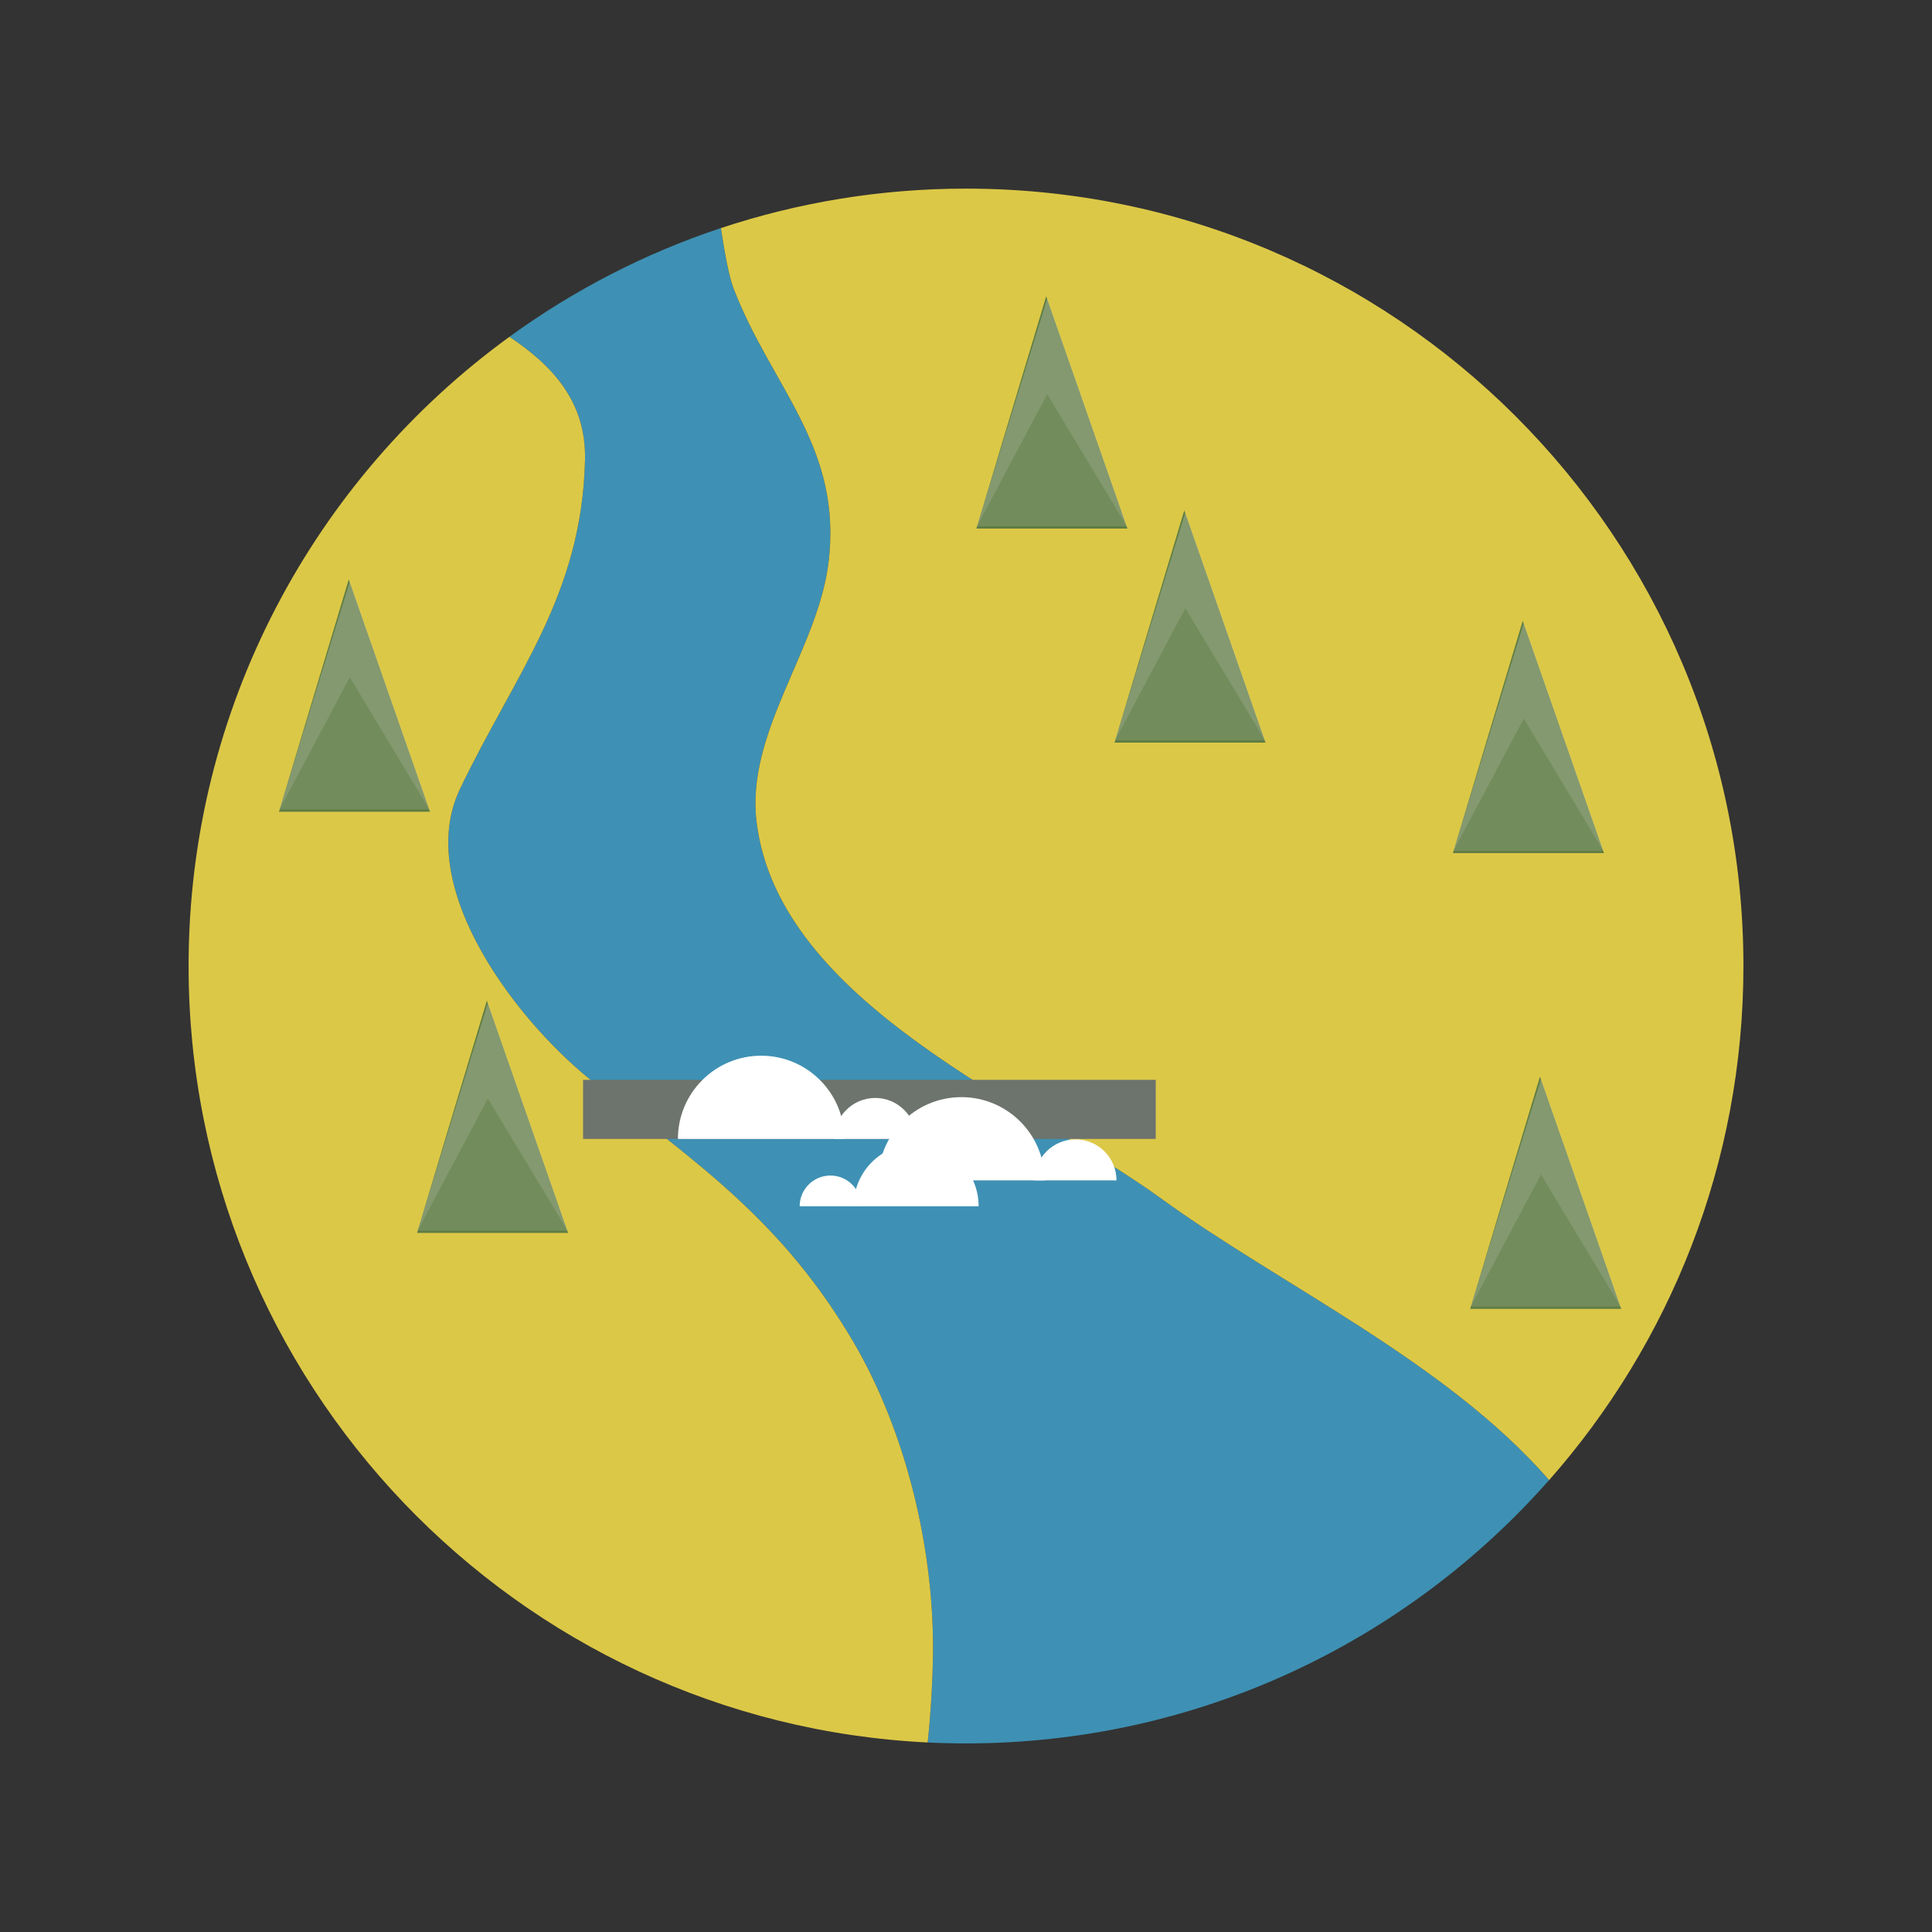 <?xml version="1.0" encoding="utf-8"?>
<!-- Generator: Adobe Illustrator 15.0.2, SVG Export Plug-In . SVG Version: 6.00 Build 0)  -->
<!DOCTYPE svg PUBLIC "-//W3C//DTD SVG 1.1//EN" "http://www.w3.org/Graphics/SVG/1.1/DTD/svg11.dtd">
<svg version="1.1" id="Layer_1" xmlns="http://www.w3.org/2000/svg" xmlns:xlink="http://www.w3.org/1999/xlink" x="0px" y="0px"
	 width="140px" height="140px" viewBox="70 70 140 140" enable-background="new 70 70 140 140" xml:space="preserve">
<rect x="70" y="70" width="140" height="140" fill="#333333" stroke="none"/>
<g>
	<path fill="#3E91B4" d="M154.111,156.83c-9.447-6.866-27.678-14.085-29.286-27.262c-0.792-6.489,4.397-12.425,5.202-18.728
		c1.079-8.452-4.134-12.776-6.884-19.976c0.009,0.025,0.019,0.05,0.028,0.075c0.02,0.05,0.036,0.095,0.052,0.136
		c0.039,0.102,0.072,0.188,0.091,0.237c0.023,0.062,0.021,0.054,0,0c-0.016-0.042-0.046-0.119-0.091-0.237
		c-0.017-0.043-0.034-0.088-0.052-0.136c-0.01-0.024-0.019-0.048-0.029-0.075c-0.008-0.021-0.014-0.036-0.021-0.056
		c-0.005-0.013-0.01-0.024-0.015-0.037c-0.024-0.063-0.047-0.123-0.064-0.17c-0.017-0.043-0.032-0.083-0.045-0.117
		c-0.013-0.034-0.022-0.06-0.03-0.079c-0.004-0.01-0.007-0.021-0.01-0.026c-0.005-0.015-0.005-0.015,0,0
		c0.003,0.006,0.006,0.015,0.01,0.026c0.007,0.02,0.018,0.047,0.03,0.079c0.012,0.032,0.026,0.069,0.045,0.117
		c0.021,0.053,0.042,0.11,0.064,0.17c0.005,0.012,0.01,0.024,0.015,0.037c0.007,0.019,0.014,0.037,0.021,0.056
		c-0.333-0.873-0.661-2.725-0.904-4.337c-5.54,1.839-10.696,4.515-15.322,7.878c3.13,2.096,5.572,4.708,5.476,8.925
		c-0.225,9.831-5.054,15.481-9.056,23.839c-3.456,7.216,4.372,17.166,9.866,21.405c7.597,5.861,13.6,10.113,18.611,18.626
		c3.894,6.612,5.928,15.259,5.792,22.928c-0.023,1.329-0.11,3.593-0.382,6.138c0.92,0.045,1.846,0.068,2.777,0.068
		c16.829,0,31.932-7.383,42.255-19.082C174.764,168.656,162.805,163.146,154.111,156.83z"/>
	<path fill="#DCC847" d="M131.814,167.199c-5.012-8.512-11.015-12.766-18.612-18.626c-5.494-4.239-13.322-14.189-9.867-21.405
		c4.002-8.357,8.831-14.008,9.057-23.839c0.096-4.216-2.346-6.829-5.476-8.924c-14.088,10.239-23.25,26.847-23.25,45.595
		c0,30.182,23.735,54.816,53.557,56.266c0.271-2.546,0.358-4.81,0.382-6.138C137.742,182.458,135.708,173.812,131.814,167.199z"/>
	<path fill="#DCC847" d="M123.314,91.312C123.335,91.366,123.338,91.374,123.314,91.312L123.314,91.312z"/>
	<path fill="#DCC847" d="M123.172,90.939c-0.009-0.024-0.019-0.05-0.028-0.075l0,0C123.154,90.892,123.163,90.915,123.172,90.939z"
		/>
	<path fill="#DCC847" d="M123.122,90.809c-0.005-0.013-0.009-0.025-0.014-0.037C123.113,90.784,123.117,90.796,123.122,90.809z"/>
	<path fill="#DCC847" d="M123.172,90.939c0.019,0.047,0.035,0.093,0.053,0.136C123.209,91.035,123.191,90.99,123.172,90.939z"/>
	<path fill="#DCC847" d="M123.107,90.771c-0.022-0.06-0.044-0.117-0.064-0.17C123.062,90.648,123.084,90.708,123.107,90.771z"/>
	<path fill="#DCC847" d="M123.224,91.075c0.045,0.119,0.075,0.195,0.091,0.238C123.296,91.263,123.262,91.176,123.224,91.075z"/>
	<path fill="#DCC847" d="M123.122,90.809c0.008,0.02,0.014,0.035,0.021,0.056l0,0C123.136,90.845,123.129,90.827,123.122,90.809z"/>
	<path fill="#DCC847" d="M123.144,90.864L123.144,90.864L123.144,90.864z"/>
	<path fill="#DCC847" d="M122.958,90.38C122.953,90.365,122.953,90.365,122.958,90.38L122.958,90.38z"/>
	<path fill="#DCC847" d="M123.144,90.865c2.751,7.2,7.963,11.524,6.884,19.976c-0.805,6.303-5.994,12.239-5.202,18.728
		c1.608,13.177,19.838,20.396,29.287,27.262c8.693,6.317,20.65,11.825,28.144,20.422c8.761-9.93,14.078-22.97,14.078-37.252
		c0-31.112-25.222-56.333-56.333-56.333c-6.207,0-12.177,1.006-17.762,2.86C122.482,88.14,122.811,89.992,123.144,90.865
		L123.144,90.865z"/>
	<path fill="#DCC847" d="M123.043,90.602c-0.019-0.048-0.033-0.084-0.045-0.117C123.011,90.519,123.026,90.558,123.043,90.602z"/>
	<path fill="#DCC847" d="M122.968,90.406c-0.004-0.011-0.007-0.021-0.01-0.026C122.961,90.386,122.964,90.396,122.968,90.406z"/>
	<path fill="#DCC847" d="M122.998,90.484c-0.012-0.031-0.022-0.059-0.03-0.079C122.976,90.424,122.985,90.451,122.998,90.484z"/>
</g>
<g>
	<polyline fill="#5F7D43" points="140.752,108.304 145.811,91.47 151.698,108.304 	"/>
	<polygon opacity="0.15" fill="#E8E8E8" enable-background="new    " points="140.794,108.137 151.656,108.137 145.887,91.637 	"/>
	<polygon opacity="0.15" fill="#E8E8E8" enable-background="new    " points="140.794,108.14 145.887,98.562 151.656,108.14 
		145.887,91.635 	"/>
</g>
<g>
	<polyline fill="#5F7D43" points="150.76,123.816 155.818,106.982 161.706,123.816 	"/>
	<polygon opacity="0.15" fill="#E8E8E8" enable-background="new    " points="150.802,123.649 161.664,123.649 155.895,107.149 	"/>
	<polygon opacity="0.15" fill="#E8E8E8" enable-background="new    " points="150.802,123.651 155.895,114.074 161.664,123.651 
		155.895,107.147 	"/>
</g>
<g>
	<polyline fill="#5F7D43" points="175.283,131.821 180.342,114.987 186.229,131.821 	"/>
	<polygon opacity="0.15" fill="#E8E8E8" enable-background="new    " points="175.325,131.654 186.188,131.654 180.418,115.154 	"/>
	<polygon opacity="0.15" fill="#E8E8E8" enable-background="new    " points="175.325,131.656 180.418,122.078 186.188,131.656 
		180.418,115.151 	"/>
</g>
<g>
	<polyline fill="#5F7D43" points="176.533,164.85 181.592,148.016 187.479,164.85 	"/>
	<polygon opacity="0.15" fill="#E8E8E8" enable-background="new    " points="176.575,164.682 187.438,164.682 181.668,148.182 	"/>
	<polygon opacity="0.15" fill="#E8E8E8" enable-background="new    " points="176.575,164.686 181.668,155.105 187.438,164.686 
		181.668,148.18 	"/>
</g>
<g>
	<polyline fill="#5F7D43" points="100.22,159.344 105.279,142.511 111.167,159.344 	"/>
	<polygon opacity="0.15" fill="#E8E8E8" enable-background="new    " points="100.262,159.177 111.125,159.177 105.354,142.677 	"/>
	<polygon opacity="0.15" fill="#E8E8E8" enable-background="new    " points="100.262,159.18 105.355,149.602 111.125,159.18 
		105.355,142.675 	"/>
</g>
<g>
	<polyline fill="#5F7D43" points="90.213,128.821 95.271,111.987 101.159,128.821 	"/>
	<polygon opacity="0.15" fill="#E8E8E8" enable-background="new    " points="90.255,128.654 101.117,128.654 95.347,112.154 	"/>
	<polygon opacity="0.15" fill="#E8E8E8" enable-background="new    " points="90.255,128.656 95.347,119.078 101.117,128.656 
		95.347,112.151 	"/>
</g>
<rect x="112.25" y="148.25" fill="#6D736D" width="41.5" height="4.281"/>
<g>
	<path fill="#FFFFFF" d="M119.125,152.531c0-3.331,2.7-6.031,6.031-6.031c3.331,0,6.031,2.7,6.031,6.031H119.125z"/>
	<path fill="#FFFFFF" d="M130.454,152.531c0-1.641,1.329-2.969,2.969-2.969c1.64,0,2.969,1.328,2.969,2.969H130.454z"/>
	<path fill="#FFFFFF" d="M133.636,155.534c0-3.331,2.7-6.031,6.031-6.031s6.031,2.7,6.031,6.031H133.636z"/>
	<path fill="#FFFFFF" d="M144.965,155.534c0-1.64,1.329-2.97,2.971-2.97c1.64,0,2.969,1.33,2.969,2.97H144.965z"/>
	<path fill="#FFFFFF" d="M140.916,157.414c0-2.503-2.028-4.531-4.531-4.531c-2.503,0-4.531,2.029-4.531,4.531H140.916z"/>
	<path fill="#FFFFFF" d="M132.406,157.414c0-1.232-0.999-2.23-2.23-2.23c-1.232,0-2.23,0.998-2.23,2.23H132.406z"/>
</g>
</svg>
